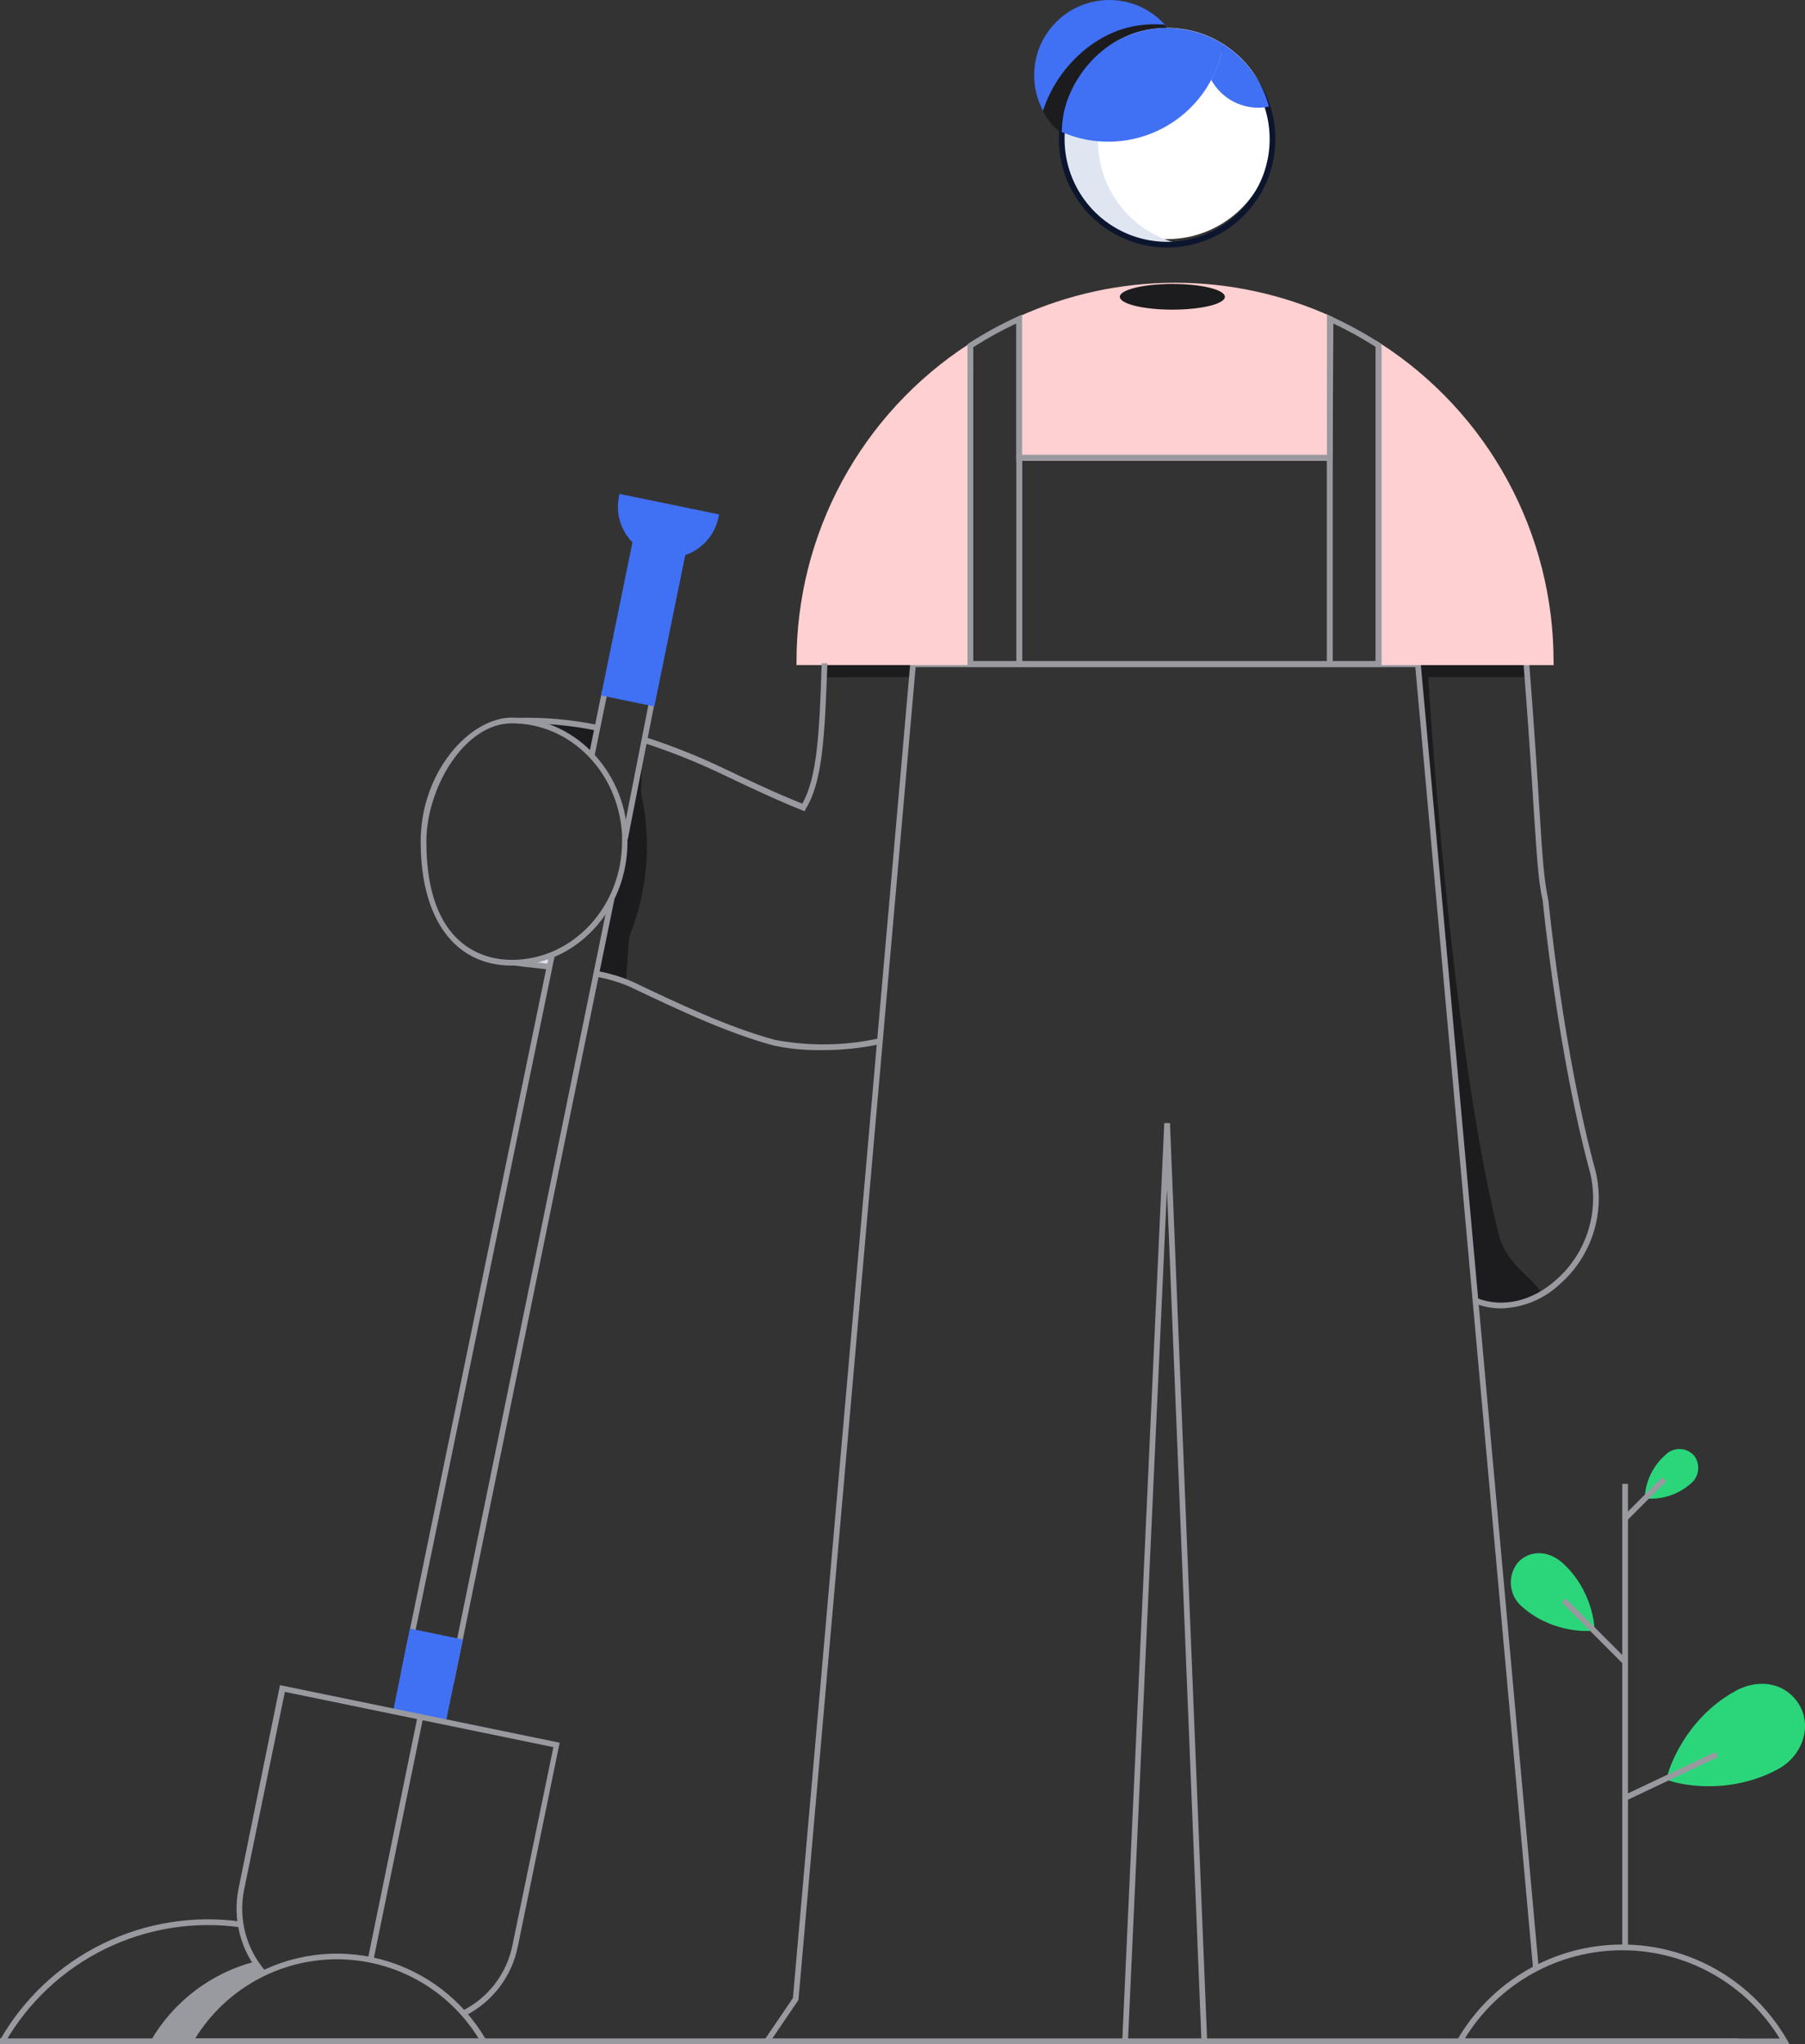 <svg width="227" height="257" viewBox="0 0 227 257" fill="none" xmlns="http://www.w3.org/2000/svg">
<rect x="0" y="0" width="227" height="257" fill="#333333" stroke="none"/>
<g clip-path="url(#clip0)">
<path d="M74.403 95.039L75.263 91.529C75.263 91.529 73.63 90.552 67.978 90.588C68.106 90.588 67.49 90.588 67.548 90.976C70.126 91.757 72.478 93.151 74.403 95.039Z" fill="#1C1C1E"/>
<path d="M69.131 121.454L69.417 120.076C68.495 120.453 67.534 120.727 66.552 120.895C66.552 121.11 66.616 121.239 66.681 121.246C67.482 121.269 68.28 121.36 69.066 121.519" fill="#DFE6F2"/>
<path d="M69.425 120.048C70.584 119.574 71.673 118.944 72.663 118.174L69.425 120.048Z" fill="#4070F4"/>
<path d="M76.416 113.896L72.691 118.153C74.193 116.985 75.457 115.54 76.416 113.896Z" fill="#4070F4"/>
<path d="M80.736 100.221L80.629 99.69L80.751 94.493L78.745 104.643L78.487 104.083C78.549 104.653 78.582 105.226 78.587 105.799C78.599 108.636 77.858 111.426 76.438 113.881L76.868 113.415L74.984 122.596C77.076 123.019 78.73 123.371 78.73 123.371L79.117 117.793C81.382 112.226 81.945 106.11 80.736 100.221Z" fill="#1C1C1E"/>
<path d="M75.741 86.728L74.05 94.976L74.751 95.121L76.442 86.872L75.741 86.728Z" fill="#9999A0"/>
<path d="M57.067 211.663L50.426 210.306L69.066 119.983L69.769 120.127L51.272 209.739L56.508 210.816L76.567 112.913L77.269 113.056L57.067 211.663Z" fill="#9999A0"/>
<path d="M81.764 87.502L78.246 105.383L78.949 105.522L82.466 87.641L81.764 87.502Z" fill="#9999A0"/>
<path d="M51.845 205.165L49.828 215.009L55.772 216.232L57.789 206.388L51.845 205.165Z" fill="#4070F4"/>
<path d="M56.043 216.652L49.402 215.288L51.551 204.736L58.192 206.107L56.043 216.652ZM50.254 214.728L55.491 215.805L57.368 206.667L52.124 205.583L50.254 214.728Z" fill="#4070F4"/>
<path d="M32.051 246.606C29.303 247.321 26.725 248.578 24.468 250.304C22.21 252.029 20.32 254.189 18.905 256.655H23.92C26.062 252.92 29.277 249.919 33.147 248.042C32.747 247.591 32.381 247.111 32.051 246.606Z" fill="#9999A0"/>
<path d="M139.501 18.922C144.716 18.922 148.943 14.686 148.943 9.461C148.943 4.236 144.716 0 139.501 0C134.286 0 130.059 4.236 130.059 9.461C130.059 14.686 134.286 18.922 139.501 18.922Z" fill="#4070F4"/>
<path d="M146.78 30.062C154.099 30.062 160.033 24.117 160.033 16.782C160.033 9.448 154.099 3.503 146.78 3.503C139.46 3.503 133.526 9.448 133.526 16.782C133.526 24.117 139.46 30.062 146.78 30.062Z" fill="white"/>
<path d="M0.616 256.814L0 256.455C3.001 251.224 7.495 247.012 12.904 244.362C18.313 241.711 24.39 240.743 30.353 241.581L30.26 242.299C24.438 241.48 18.504 242.424 13.221 245.01C7.939 247.597 3.549 251.707 0.616 256.814Z" fill="#9999A0"/>
<path d="M114.678 85.126L103.603 85.147L103.696 83.46L114.822 83.475L114.678 85.126Z" fill="#1C1C1E"/>
<path d="M188.437 155.013C182.248 129.889 179.618 85.126 179.618 85.126H192.098L191.969 83.475H178.329L178.487 85.097L185.593 163.483C186.952 164.001 188.412 164.196 189.859 164.053C191.306 163.91 192.7 163.432 193.932 162.657C192.671 160.404 189.433 159.111 188.437 155.013Z" fill="#1C1C1E"/>
<path d="M188.781 164.488C187.63 164.488 186.49 164.269 185.421 163.842L185.686 163.174C188.931 164.466 192.685 163.612 195.716 160.884C197.6 159.229 198.992 157.084 199.738 154.687C200.484 152.289 200.555 149.731 199.942 147.296C195.959 132.667 194.104 114.111 194.025 113.329C193.445 110.652 193.309 108.089 192.893 101.894C192.628 97.681 192.263 91.902 191.589 83.281L192.306 83.231C192.979 91.845 193.344 97.63 193.609 101.851C193.996 108.003 194.161 110.551 194.734 113.221C194.813 114.04 196.661 132.531 200.63 147.11C201.277 149.672 201.205 152.364 200.423 154.888C199.64 157.412 198.177 159.671 196.196 161.416C194.186 163.319 191.546 164.413 188.781 164.488Z" fill="#9999A0"/>
<path d="M148.692 4.702C145.722 5.308 143.05 6.915 141.119 9.257C139.189 11.598 138.118 14.531 138.084 17.568C138.051 20.604 139.057 23.561 140.935 25.944C142.813 28.328 145.45 29.994 148.406 30.666C146.486 30.903 144.539 30.716 142.699 30.119C140.859 29.522 139.173 28.528 137.757 27.209C136.341 25.889 135.23 24.274 134.503 22.479C133.776 20.683 133.45 18.75 133.548 16.815C133.645 14.88 134.164 12.99 135.068 11.277C135.973 9.564 137.24 8.07 138.781 6.9C140.323 5.73 142.101 4.912 143.991 4.504C145.882 4.096 147.838 4.107 149.724 4.537C149.377 4.567 149.032 4.623 148.692 4.702Z" fill="#DFE6F2"/>
<path d="M146.78 31.118C144.087 31.118 141.456 30.318 139.218 28.819C136.979 27.321 135.235 25.191 134.204 22.699C133.174 20.206 132.905 17.464 133.43 14.819C133.955 12.173 135.251 9.743 137.155 7.835C139.058 5.928 141.484 4.629 144.124 4.103C146.764 3.577 149.501 3.847 151.988 4.879C154.475 5.911 156.601 7.659 158.097 9.902C159.593 12.145 160.391 14.782 160.391 17.479C160.391 21.096 158.957 24.566 156.404 27.123C153.852 29.681 150.389 31.118 146.78 31.118ZM146.78 4.559C144.229 4.559 141.736 5.316 139.616 6.736C137.495 8.156 135.842 10.174 134.866 12.535C133.89 14.896 133.635 17.494 134.132 20C134.63 22.506 135.858 24.809 137.661 26.616C139.465 28.423 141.763 29.653 144.264 30.152C146.765 30.65 149.358 30.395 151.714 29.416C154.07 28.439 156.084 26.782 157.501 24.658C158.918 22.533 159.674 20.035 159.674 17.479C159.674 14.053 158.316 10.766 155.898 8.343C153.479 5.92 150.199 4.559 146.78 4.559Z" fill="#0C152E"/>
<path d="M141.851 256.663L141.134 256.634L146.421 141.181L147.138 141.188L151.816 256.634L151.099 256.663L146.758 149.507L141.851 256.663Z" fill="#9999A0"/>
<path d="M96.733 256.849L96.146 256.447L99.72 251.178L114.499 83.152H178.651L178.68 83.475L193.509 247.431L192.8 247.496L177.992 83.87H115.151L100.415 251.43L96.733 256.849Z" fill="#9999A0"/>
<path d="M122.021 43.565C115.42 47.86 109.996 53.741 106.243 60.672C102.489 67.604 100.525 75.366 100.53 83.253H122.021V43.565Z" fill="#FFD0D1"/>
<path d="M122.38 83.611H100.172V83.252C100.153 75.303 102.126 67.477 105.909 60.49C109.693 53.503 115.167 47.58 121.828 43.263L122.387 42.904L122.38 83.611ZM100.888 82.893H121.663V44.232C115.305 48.478 110.085 54.224 106.462 60.966C102.84 67.707 100.926 75.237 100.888 82.893Z" fill="#FFD0D1"/>
<path d="M128.182 40.162V57.562H167.232L167.282 40.112C161.137 37.331 154.47 35.897 147.727 35.906C140.984 35.914 134.321 37.366 128.182 40.162Z" fill="#FFD0D1"/>
<path d="M167.59 57.921H127.824V39.932L128.039 39.839C134.224 37.018 140.939 35.555 147.734 35.546C154.529 35.537 161.248 36.984 167.44 39.789L167.655 39.882L167.59 57.921ZM128.54 57.203H166.874L166.924 40.341C160.882 37.645 154.341 36.256 147.727 36.264C141.113 36.273 134.575 37.679 128.54 40.392V57.203Z" fill="#FFD0D1"/>
<path d="M195.042 83.253C195.043 75.337 193.063 67.546 189.282 60.595C185.501 53.644 180.041 47.754 173.4 43.464V83.26L195.042 83.253Z" fill="#FFD0D1"/>
<path d="M195.4 83.612H173.021V42.804L173.572 43.155C180.276 47.465 185.788 53.398 189.599 60.407C193.41 67.415 195.398 75.272 195.379 83.253L195.4 83.612ZM173.737 82.894H194.677C194.639 75.207 192.711 67.649 189.062 60.888C185.413 54.127 180.157 48.371 173.758 44.132L173.737 82.894Z" fill="#FFD0D1"/>
<path d="M190.823 196.517C192.255 194.851 194.641 194.866 196.418 196.416C200.336 199.847 200.608 204.764 200.494 204.937C200.379 205.109 195.436 205.497 191.503 202.065C190.687 201.414 190.159 200.468 190.031 199.43C189.904 198.393 190.188 197.347 190.823 196.517Z" fill="#2BD67B"/>
<path d="M226.384 214.512C224.808 211.641 221.369 210.88 218.267 212.574C211.469 216.314 209.506 223.399 209.621 223.686C209.735 223.973 216.784 226.112 223.626 222.401C226.692 220.721 227.817 217.175 226.384 214.512Z" fill="#2BD67B"/>
<path d="M204.735 186.546H204.018V244.819H204.735V186.546Z" fill="#9999A0"/>
<path d="M215.729 220.249L204.207 225.708L204.514 226.357L216.035 220.898L215.729 220.249Z" fill="#9999A0"/>
<path d="M196.917 200.945L196.41 201.452L204.122 209.186L204.629 208.678L196.917 200.945Z" fill="#9999A0"/>
<path d="M213.031 182.972C212.805 182.724 212.531 182.524 212.225 182.386C211.92 182.247 211.59 182.172 211.255 182.166C210.92 182.159 210.587 182.22 210.277 182.347C209.966 182.473 209.684 182.661 209.449 182.9C208.667 183.587 208.032 184.427 207.582 185.367C207.133 186.307 206.878 187.329 206.834 188.37C207.869 188.476 208.915 188.369 209.907 188.054C210.899 187.739 211.815 187.224 212.601 186.539C213.13 186.123 213.472 185.514 213.553 184.845C213.634 184.176 213.446 183.502 213.031 182.972Z" fill="#2BD67B"/>
<path d="M209.039 185.715L204.09 190.674L204.597 191.181L209.546 186.222L209.039 185.715Z" fill="#9999A0"/>
<path d="M103.309 132.014C101.278 132.053 99.25 131.857 97.263 131.432C91.31 129.81 85.149 126.882 79.196 124.046C77.838 123.463 76.418 123.042 74.962 122.79L75.084 122.072C76.596 122.337 78.073 122.777 79.483 123.386C85.429 126.214 91.554 129.128 97.457 130.729C101.827 131.552 106.318 131.479 110.66 130.514L110.824 131.231C108.356 131.771 105.836 132.033 103.309 132.014ZM69.038 121.893L67.447 121.706C66.28 121.584 65.363 121.484 64.754 121.39L64.868 120.672C65.456 120.766 66.416 120.866 67.526 120.988L69.131 121.161L69.038 121.893ZM101.203 101.988L100.924 101.88C97.722 100.617 93.667 98.686 90.981 97.408C87.704 95.832 84.325 94.482 80.865 93.367L81.087 92.649C84.577 93.772 87.986 95.134 91.289 96.726C93.882 97.961 97.772 99.805 100.902 101.033C102.736 97.774 103.052 92.419 103.338 83.382H104.055C103.718 92.771 103.424 98.255 101.361 101.636L101.203 101.988ZM75.005 91.845C71.742 91.175 68.413 90.879 65.083 90.962V90.244C68.469 90.159 71.853 90.46 75.17 91.141L75.005 91.845Z" fill="#9999A0"/>
<path d="M58.428 253.447L58.113 252.801C59.729 252.003 61.141 250.844 62.239 249.413C63.337 247.981 64.092 246.316 64.446 244.546L69.597 219.645L35.826 212.697L30.697 237.576C30.332 239.377 30.386 241.238 30.856 243.015C31.326 244.791 32.198 246.436 33.405 247.819L32.868 248.293C31.59 246.824 30.666 245.079 30.169 243.194C29.672 241.31 29.615 239.336 30.002 237.425L35.21 211.85L70.385 219.085L65.126 244.69C64.753 246.566 63.955 248.33 62.793 249.849C61.632 251.367 60.139 252.598 58.428 253.447Z" fill="#9999A0"/>
<path d="M90.013 64.919L78.193 62.486C77.989 63.488 78.042 64.525 78.347 65.501C78.653 66.477 79.202 67.358 79.941 68.063L76.044 87.164L82.04 88.392L85.901 69.477C86.93 69.155 87.855 68.562 88.578 67.76C89.301 66.959 89.797 65.978 90.013 64.919Z" fill="#4070F4"/>
<path d="M82.291 88.816L75.593 87.437L79.54 68.186C78.807 67.442 78.269 66.529 77.971 65.528C77.674 64.526 77.627 63.467 77.835 62.443L77.906 62.091L90.436 64.668L90.364 65.02C90.14 66.11 89.636 67.123 88.903 67.959C88.169 68.794 87.231 69.424 86.181 69.786L82.291 88.816ZM76.438 86.885L81.732 87.969L85.558 69.198L85.765 69.133C86.682 68.854 87.513 68.346 88.18 67.657C88.847 66.967 89.327 66.119 89.576 65.192L78.472 62.91C78.347 63.803 78.436 64.713 78.733 65.564C79.03 66.416 79.525 67.184 80.177 67.805L80.321 67.942L76.438 86.885Z" fill="#4070F4"/>
<path d="M52.511 215.803L46.254 246.319L46.955 246.463L53.212 215.948L52.511 215.803Z" fill="#9999A0"/>
<path d="M147.439 38.928C151.086 38.928 154.044 38.205 154.044 37.312C154.044 36.42 151.086 35.697 147.439 35.697C143.791 35.697 140.834 36.42 140.834 37.312C140.834 38.205 143.791 38.928 147.439 38.928Z" fill="#1C1C1E"/>
<path d="M225.051 256.993H182.95L183.265 256.454C185.368 252.807 188.392 249.778 192.033 247.673C195.674 245.567 199.804 244.458 204.008 244.458C208.212 244.458 212.342 245.567 215.983 247.673C219.624 249.778 222.648 252.807 224.751 256.454L225.051 256.993ZM184.218 256.275H223.819C221.74 252.884 218.828 250.084 215.362 248.141C211.896 246.199 207.99 245.179 204.018 245.179C200.047 245.179 196.141 246.199 192.675 248.141C189.209 250.084 186.297 252.884 184.218 256.275Z" fill="#9999A0"/>
<path d="M153.857 5.578C151.868 4.318 149.579 3.612 147.227 3.532C144.874 3.452 142.543 4.002 140.473 5.123C138.403 6.245 136.668 7.9 135.447 9.916C134.226 11.932 133.563 14.238 133.526 16.596C135.569 17.486 137.786 17.898 140.011 17.803C142.235 17.707 144.409 17.106 146.368 16.044C148.326 14.983 150.018 13.489 151.316 11.676C152.614 9.862 153.483 7.777 153.857 5.578Z" fill="#4070F4"/>
<path d="M144.1 3.769C144.987 3.587 145.889 3.498 146.794 3.503C146.679 3.367 146.579 3.237 146.464 3.108C145.099 2.983 143.723 3.061 142.381 3.338C137.101 4.422 132.674 9.037 131.162 13.983C131.708 14.999 132.437 15.904 133.312 16.653C133.863 10.301 138.24 4.974 144.1 3.769Z" fill="#1C1C1E"/>
<path d="M158.256 13.539C158.701 13.537 159.145 13.491 159.581 13.402C158.726 10.162 156.678 7.367 153.85 5.578C153.583 7.132 153.066 8.633 152.317 10.021C152.9 11.088 153.76 11.978 154.805 12.597C155.85 13.216 157.042 13.541 158.256 13.539Z" fill="#4070F4"/>
<path d="M64.367 121.39C57.203 121.39 52.905 115.561 52.905 105.799C52.905 97.02 59.08 90.215 64.367 90.215C72.09 90.215 78.487 96.676 78.917 104.909L78.315 104.945H78.909C78.909 105.081 78.909 105.225 78.909 105.368C78.909 105.512 78.909 105.656 78.909 105.799C78.945 114.399 72.405 121.39 64.367 121.39ZM64.367 90.933C58.4 90.933 53.621 99.066 53.621 105.799C53.621 119.222 61.143 120.672 64.367 120.672C72.011 120.672 78.229 114.004 78.229 105.799C78.229 105.663 78.229 105.534 78.229 105.397C78.229 105.261 78.229 105.096 78.229 104.945C77.806 97.085 71.746 90.933 64.388 90.933H64.367Z" fill="#9999A0"/>
<path d="M128.54 83.826H121.67V43.27L121.835 43.162C123.818 41.881 125.892 40.746 128.039 39.767L128.54 39.537V83.826ZM122.387 83.109H127.824V40.657C125.949 41.538 124.132 42.54 122.387 43.657V83.109Z" fill="#9999A0"/>
<path d="M173.751 83.826H166.874V39.537L167.383 39.767C169.53 40.746 171.604 41.881 173.587 43.162L173.751 43.27V83.826ZM167.59 83.109H173.035V43.629C171.288 42.51 169.469 41.508 167.59 40.628V83.109Z" fill="#9999A0"/>
<path d="M167.59 83.827H127.831V57.174H167.59V83.827ZM128.548 83.109H166.874V57.892H128.548V83.109Z" fill="#9999A0"/>
<path d="M61.444 256.993H23.29L23.598 256.455C25.505 253.156 28.242 250.417 31.535 248.508C36.513 245.631 42.426 244.852 47.977 246.342C53.528 247.832 58.261 251.469 61.136 256.455L61.444 256.993ZM24.543 256.275H60.198C58.32 253.23 55.697 250.716 52.576 248.972C49.456 247.228 45.943 246.313 42.37 246.313C38.798 246.313 35.285 247.228 32.164 248.972C29.044 250.716 26.421 253.23 24.543 256.275Z" fill="#9999A0"/>
<path d="M218.518 256.979H-11.104C-11.199 256.979 -11.29 256.941 -11.357 256.873C-11.424 256.806 -11.462 256.715 -11.462 256.62C-11.462 256.524 -11.424 256.433 -11.357 256.366C-11.29 256.299 -11.199 256.261 -11.104 256.261H218.518C218.613 256.261 218.704 256.299 218.771 256.366C218.839 256.433 218.876 256.524 218.876 256.62C218.876 256.715 218.839 256.806 218.771 256.873C218.704 256.941 218.613 256.979 218.518 256.979Z" fill="#9999A0"/>
</g>
<defs>
<clipPath id="clip0">
<rect width="227" height="257" fill="white"/>
</clipPath>
</defs>
</svg>

